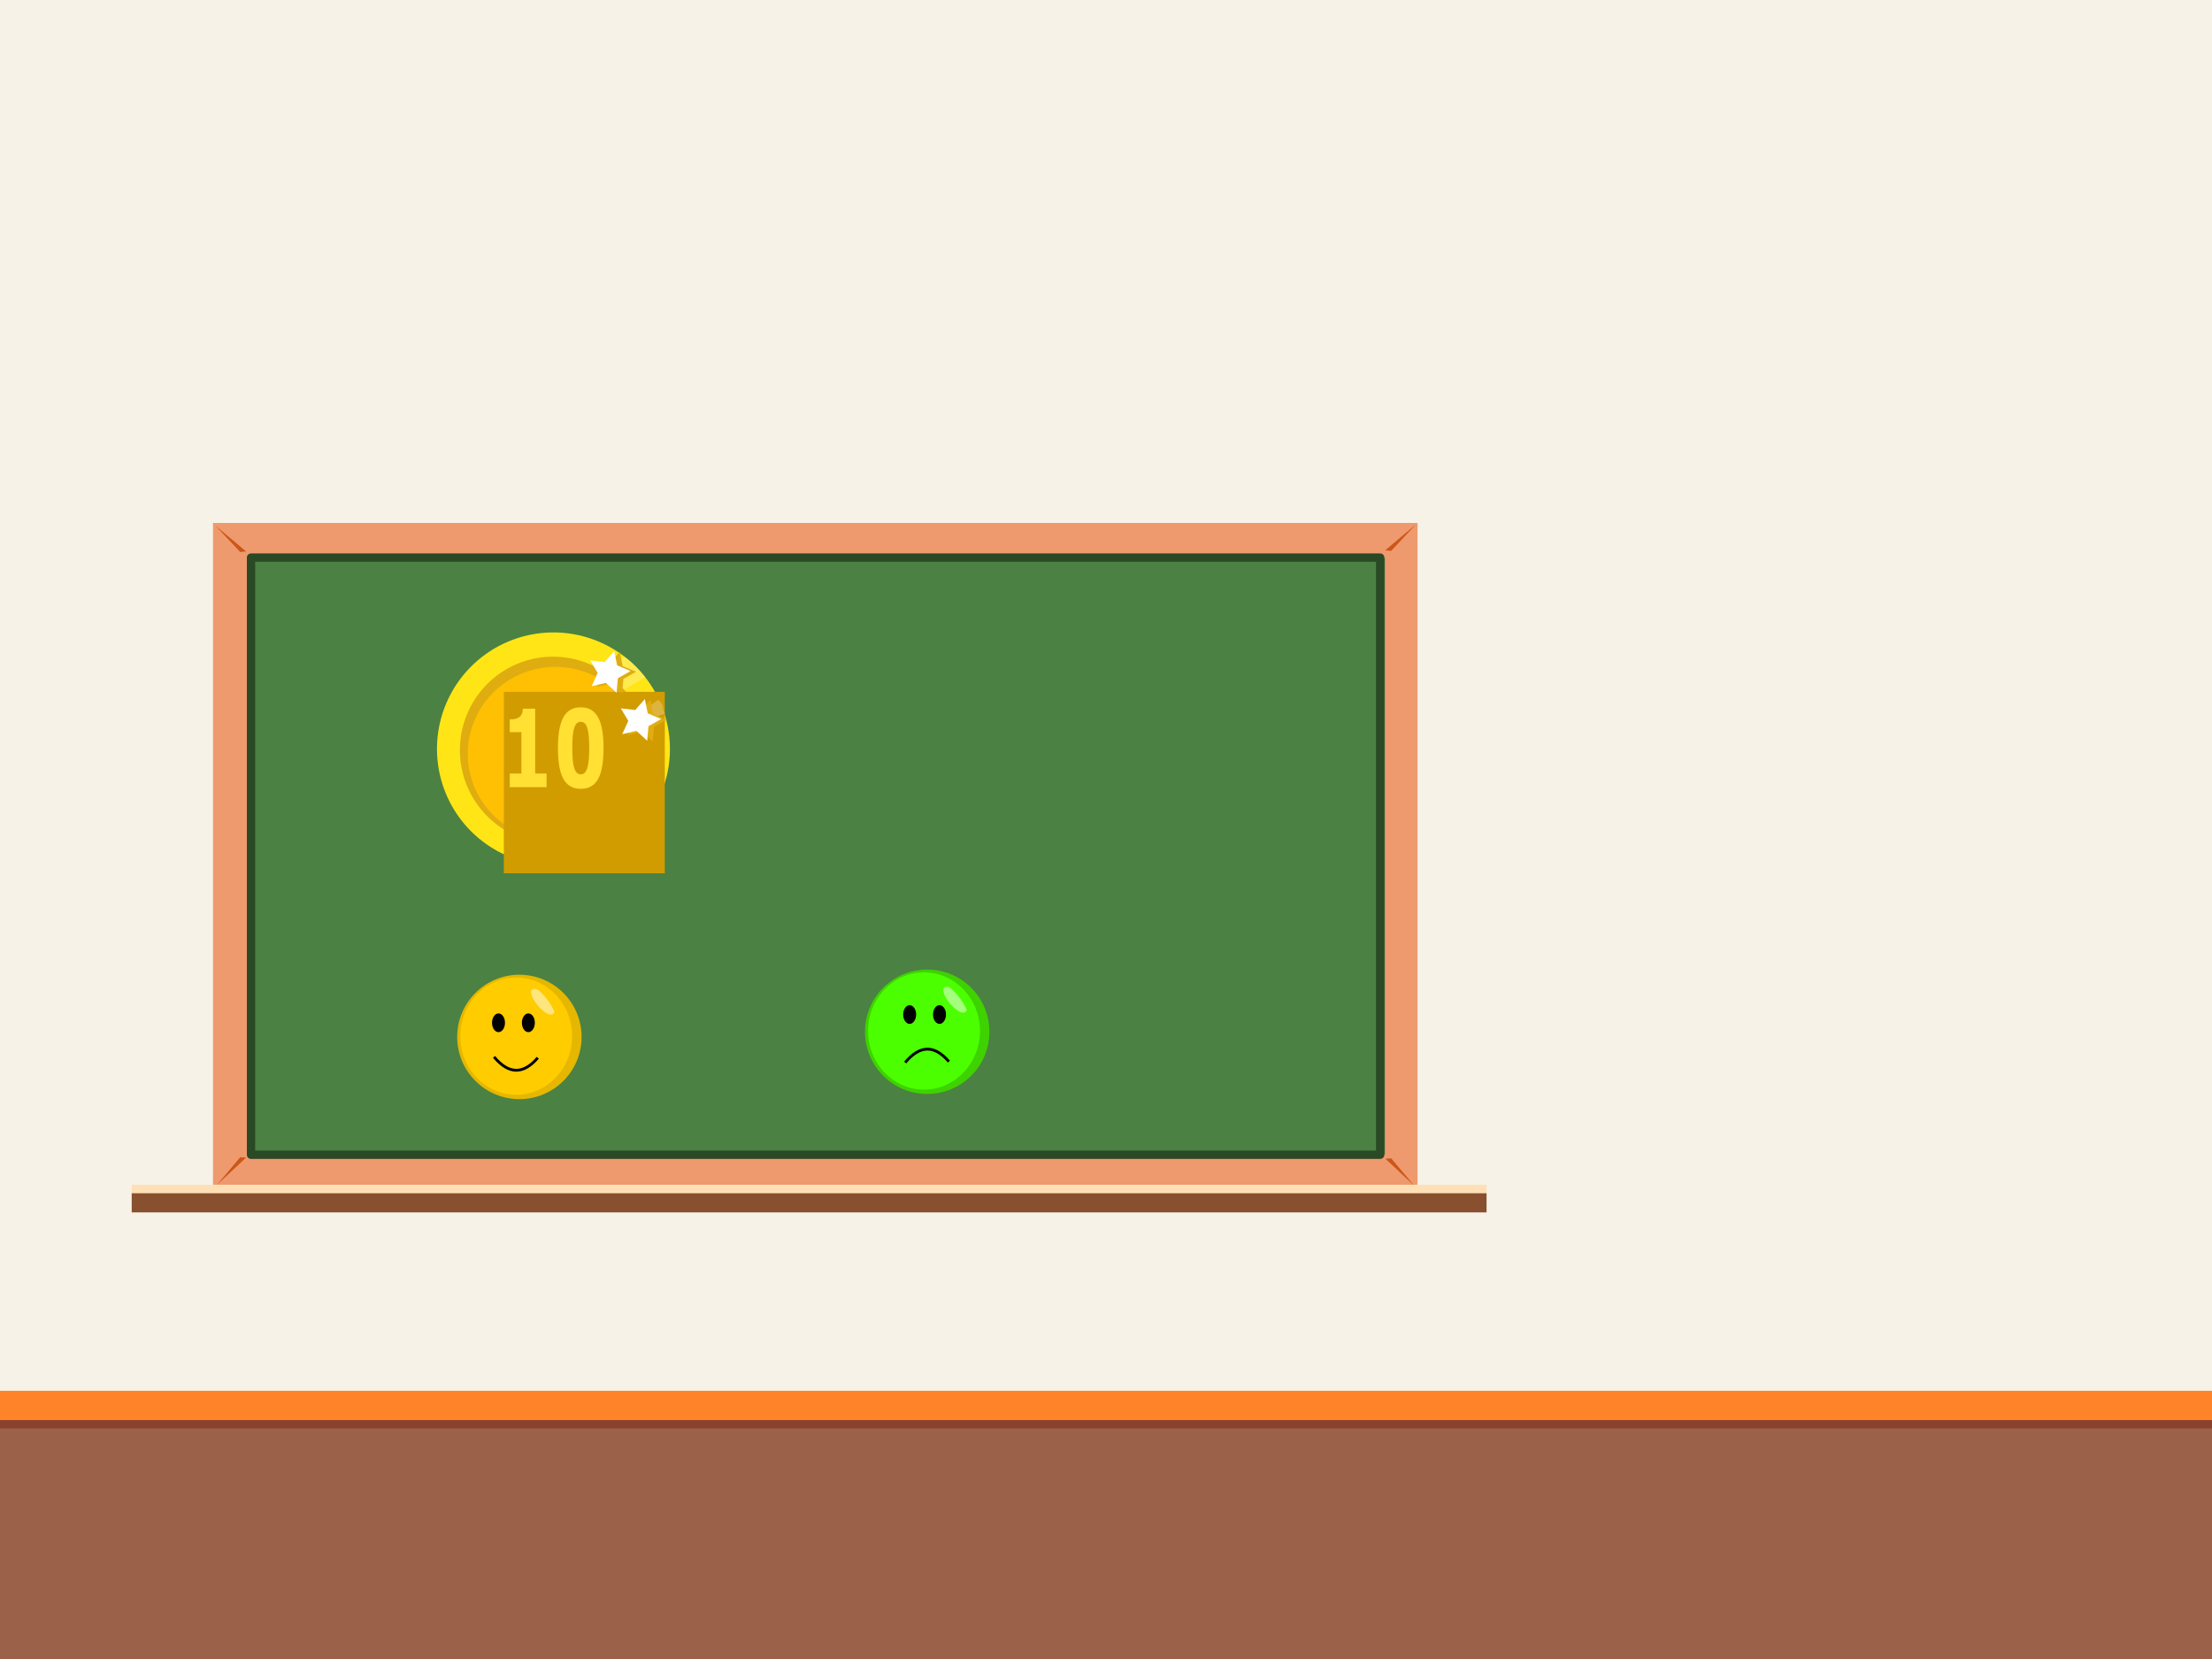 <?xml version="1.0" encoding="UTF-8" standalone="no"?>
<!-- Created with Inkscape (http://www.inkscape.org/) -->

<svg
   xmlns:dc="http://purl.org/dc/elements/1.1/"
   xmlns:cc="http://creativecommons.org/ns#"
   xmlns:rdf="http://www.w3.org/1999/02/22-rdf-syntax-ns#"
   xmlns:svg="http://www.w3.org/2000/svg"
   xmlns="http://www.w3.org/2000/svg"
   xmlns:xlink="http://www.w3.org/1999/xlink"
   xmlns:sodipodi="http://sodipodi.sourceforge.net/DTD/sodipodi-0.dtd"
   xmlns:inkscape="http://www.inkscape.org/namespaces/inkscape"
   width="211.667mm"
   height="158.75mm"
   viewBox="0 0 211.667 158.75"
   version="1.1"
   id="svg11512"
   sodipodi:docname="win-bg.svg"
   inkscape:version="0.92.3 (2405546, 2018-03-11)">
  <rect x="0" y="0" width="211.667" height="158.75" fill="#333333" stroke="none"/>
  <defs
     id="defs11506">
    <linearGradient
       inkscape:collect="always"
       xlink:href="#linearGradient10508"
       id="linearGradient10510"
       x1="31.868"
       y1="98.818"
       x2="125.096"
       y2="62.907"
       gradientUnits="userSpaceOnUse"
       gradientTransform="translate(-1.512,40.732)" />
    <linearGradient
       inkscape:collect="always"
       id="linearGradient10508">
      <stop
         style="stop-color:#000000;stop-opacity:0.511"
         offset="0"
         id="stop10504" />
      <stop
         style="stop-color:#000000;stop-opacity:0"
         offset="1"
         id="stop10506" />
    </linearGradient>
  </defs>
  <sodipodi:namedview
     id="base"
     pagecolor="#ffffff"
     bordercolor="#666666"
     borderopacity="1.0"
     inkscape:pageopacity="0.0"
     inkscape:pageshadow="2"
     inkscape:zoom="0.98994949"
     inkscape:cx="281.88291"
     inkscape:cy="293.16057"
     inkscape:document-units="mm"
     inkscape:current-layer="g7412"
     showgrid="false"
     inkscape:window-width="1600"
     inkscape:window-height="837"
     inkscape:window-x="-8"
     inkscape:window-y="-8"
     inkscape:window-maximized="1" />
  <g
     inkscape:label="Layer 1"
     inkscape:groupmode="layer"
     id="layer1"
     transform="translate(1.512,-40.732)">
    <rect
       style="fill:url(#linearGradient10510);fill-opacity:1;stroke:none;stroke-width:0.794;stroke-linejoin:round;stroke-miterlimit:4;stroke-dasharray:none;stroke-dashoffset:0;stroke-opacity:1"
       id="rect10502"
       width="108.05"
       height="57.144"
       x="22.508"
       y="94.086" />
    <rect
       style="fill:#f6f2e7;fill-opacity:1;stroke:none;stroke-width:0.786;stroke-linejoin:round;stroke-miterlimit:4;stroke-dasharray:none;stroke-dashoffset:0;stroke-opacity:1"
       id="rect10276"
       width="211.667"
       height="158.75"
       x="-1.512"
       y="40.732" />
    <g
       id="g10361"
       transform="translate(-12.452,28.365)">
      <rect
         y="62.409"
         x="31.321"
         height="63.43"
         width="115.266"
         id="rect10092-1"
         style="fill:#ee9a6e;fill-opacity:1;stroke:none;stroke-width:0.413;stroke-linejoin:round;stroke-miterlimit:4;stroke-dasharray:none;stroke-opacity:1" />
      <rect
         y="65.756"
         x="34.776"
         height="57.065"
         width="108.691"
         id="rect10092"
         style="fill:#4b8143;fill-opacity:1;stroke:none;stroke-width:0.38;stroke-linejoin:round;stroke-miterlimit:4;stroke-dasharray:none;stroke-opacity:1" />
      <rect
         y="65.721"
         x="34.96"
         height="57.144"
         width="108.051"
         id="rect10092-1-2"
         style="fill:none;fill-opacity:1;stroke:#2a4925;stroke-width:0.794;stroke-linejoin:round;stroke-miterlimit:4;stroke-dasharray:none;stroke-opacity:1" />
      <path
         style="fill:#cc5617;fill-opacity:1;stroke:none;stroke-width:0.265px;stroke-linecap:butt;stroke-linejoin:miter;stroke-opacity:1"
         d="m 31.559,62.672 2.932,2.461 -0.562,0.06 z"
         id="path10198"
         inkscape:connector-curvature="0" />
      <path
         style="fill:#cc5617;fill-opacity:1;stroke:none;stroke-width:0.265px;stroke-linecap:butt;stroke-linejoin:miter;stroke-opacity:1"
         d="m 146.419,62.553 -2.923,2.472 0.563,0.058 z"
         id="path10198-7"
         inkscape:connector-curvature="0" />
      <path
         style="fill:#cc5617;fill-opacity:1;stroke:none;stroke-width:0.265px;stroke-linecap:butt;stroke-linejoin:miter;stroke-opacity:1"
         d="m 31.694,125.752 2.794,-2.616 -0.565,-0.03 z"
         id="path10198-9"
         inkscape:connector-curvature="0" />
      <path
         style="fill:#cc5617;fill-opacity:1;stroke:none;stroke-width:0.265px;stroke-linecap:butt;stroke-linejoin:miter;stroke-opacity:1"
         d="m 146.298,125.859 -2.794,-2.616 0.565,-0.03 z"
         id="path10198-9-9"
         inkscape:connector-curvature="0" />
      <g
         transform="translate(0,-2.117)"
         id="g10274">
        <rect
           y="128.646"
           x="23.543"
           height="1.852"
           width="129.646"
           id="rect10245"
           style="fill:#88502e;fill-opacity:1;stroke:none;stroke-width:0.731;stroke-linejoin:round;stroke-miterlimit:4;stroke-dasharray:none;stroke-dashoffset:0;stroke-opacity:1" />
        <rect
           y="127.852"
           x="23.543"
           height="0.794"
           width="129.646"
           id="rect10245-1"
           style="fill:#ffe0b6;fill-opacity:1;stroke:none;stroke-width:0.479;stroke-linejoin:round;stroke-miterlimit:4;stroke-dasharray:none;stroke-dashoffset:0;stroke-opacity:1" />
      </g>
      <g
         transform="matrix(1.016,0,0,1.016,-66.597,-20.129)"
         id="g7552">
        <circle
           style="fill:#e5b700;fill-opacity:1;stroke:none;stroke-width:0.026;stroke-linejoin:round;stroke-miterlimit:4;stroke-dasharray:none;stroke-opacity:1"
           id="path6626-61"
           cx="125.234"
           cy="129.646"
           r="5.859" />
        <ellipse
           style="fill:#ffcc00;fill-opacity:1;stroke:none;stroke-width:0.024;stroke-linejoin:round;stroke-miterlimit:4;stroke-dasharray:none;stroke-opacity:1"
           id="path6626-61-5"
           cx="124.933"
           cy="129.572"
           rx="5.27"
           ry="5.522" />
        <path
           style="fill:#fffefc;fill-opacity:0.495;stroke:none;stroke-width:0.386px;stroke-linecap:butt;stroke-linejoin:miter;stroke-opacity:1"
           d="m 126.575,125.114 c 0.338,-0.276 1.696,1.333 1.961,2.203 -0.521,1.054 -2.979,-1.962 -1.961,-2.203 z"
           id="path7175"
           inkscape:connector-curvature="0"
           sodipodi:nodetypes="ccc" />
        <ellipse
           style="fill:#000000;fill-opacity:1;stroke:none;stroke-width:0.238;stroke-linejoin:round;stroke-miterlimit:4;stroke-dasharray:none;stroke-opacity:0.253"
           id="path7461"
           cx="126.08"
           cy="128.312"
           rx="0.61"
           ry="0.883" />
        <ellipse
           style="fill:#000000;fill-opacity:1;stroke:none;stroke-width:0.238;stroke-linejoin:round;stroke-miterlimit:4;stroke-dasharray:none;stroke-opacity:0.253"
           id="path7461-6"
           cx="123.267"
           cy="128.312"
           rx="0.61"
           ry="0.883" />
        <path
           style="fill:none;stroke:#000000;stroke-width:0.265px;stroke-linecap:butt;stroke-linejoin:miter;stroke-opacity:1"
           d="m 122.846,131.524 c 1.373,1.651 2.747,1.684 4.12,0.084 v 0"
           id="path7478"
           inkscape:connector-curvature="0"
           sodipodi:nodetypes="ccc" />
      </g>
      <g
         transform="matrix(1.016,0,0,1.016,-38.909,-32.555)"
         id="g7567">
        <circle
           style="fill:#3ed200;fill-opacity:1;stroke:none;stroke-width:0.026;stroke-linejoin:round;stroke-miterlimit:4;stroke-dasharray:none;stroke-opacity:1"
           id="path6626-61-7"
           cx="136.392"
           cy="141.389"
           r="5.859" />
        <ellipse
           style="fill:#4cff00;fill-opacity:1;stroke:none;stroke-width:0.024;stroke-linejoin:round;stroke-miterlimit:4;stroke-dasharray:none;stroke-opacity:1"
           id="path6626-61-5-3"
           cx="136.091"
           cy="141.315"
           rx="5.27"
           ry="5.522" />
        <ellipse
           style="fill:#000000;fill-opacity:1;stroke:none;stroke-width:0.238;stroke-linejoin:round;stroke-miterlimit:4;stroke-dasharray:none;stroke-opacity:0.253"
           id="path7461-3"
           cx="137.551"
           cy="139.765"
           rx="0.61"
           ry="0.883" />
        <ellipse
           style="fill:#000000;fill-opacity:1;stroke:none;stroke-width:0.238;stroke-linejoin:round;stroke-miterlimit:4;stroke-dasharray:none;stroke-opacity:0.253"
           id="path7461-6-6"
           cx="134.738"
           cy="139.765"
           rx="0.61"
           ry="0.883" />
        <path
           style="fill:none;stroke:#000000;stroke-width:0.265px;stroke-linecap:butt;stroke-linejoin:miter;stroke-opacity:1"
           d="m 134.317,144.287 c 1.373,-1.651 2.747,-1.684 4.12,-0.084 v 0"
           id="path7478-8"
           inkscape:connector-curvature="0"
           sodipodi:nodetypes="ccc" />
        <path
           style="fill:#fffefc;fill-opacity:0.495;stroke:none;stroke-width:0.386px;stroke-linecap:butt;stroke-linejoin:miter;stroke-opacity:1"
           d="m 138.15,137.16 c 0.338,-0.276 1.696,1.333 1.961,2.203 -0.521,1.054 -2.979,-1.962 -1.961,-2.203 z"
           id="path7175-5"
           inkscape:connector-curvature="0"
           sodipodi:nodetypes="ccc" />
      </g>
      <g
         transform="matrix(1.829,0,0,1.829,-176.323,-56.277)"
         id="g8823">
        <g
           id="g7412"
           transform="matrix(0.185,0,0,0.185,100.719,49.368)">
          <path
             d="m 198.463,147.81 a 32.937,32.937 0 0 1 -32.929,32.937 32.937,32.937 0 0 1 -32.945,-32.921 32.937,32.937 0 0 1 32.913,-32.953 32.937,32.937 0 0 1 32.961,32.905"
             sodipodi:open="true"
             sodipodi:end="6.2822254"
             sodipodi:start="0"
             sodipodi:ry="32.936897"
             sodipodi:rx="32.936901"
             sodipodi:cy="147.81007"
             sodipodi:cx="165.52591"
             sodipodi:type="arc"
             id="path7217-0"
             style="fill:#ffe515;fill-opacity:1;stroke:none;stroke-width:0.272;stroke-linejoin:round;stroke-miterlimit:4;stroke-dasharray:none;stroke-opacity:0.253" />
          <path
             d="m 191.769,148.143 a 26.349,26.416 0 0 1 -26.343,26.416 26.349,26.416 0 0 1 -26.356,-26.403 26.349,26.416 0 0 1 26.33,-26.429 26.349,26.416 0 0 1 26.368,26.391"
             sodipodi:open="true"
             sodipodi:end="6.2822254"
             sodipodi:start="0"
             sodipodi:ry="26.416002"
             sodipodi:rx="26.349411"
             sodipodi:cy="148.14305"
             sodipodi:cx="165.41924"
             sodipodi:type="arc"
             id="path7217-2-8"
             style="fill:#dfad10;fill-opacity:1;stroke:none;stroke-width:0.218;stroke-linejoin:round;stroke-miterlimit:4;stroke-dasharray:none;stroke-opacity:0.253" />
          <path
             d="m 190.916,149.193 a 24.811,24.58 0 0 1 -24.805,24.58 24.811,24.58 0 0 1 -24.816,-24.568 24.811,24.58 0 0 1 24.793,-24.592 24.811,24.58 0 0 1 24.828,24.556"
             sodipodi:open="true"
             sodipodi:end="6.2822254"
             sodipodi:start="0"
             sodipodi:ry="24.579832"
             sodipodi:rx="24.810522"
             sodipodi:cy="149.1927"
             sodipodi:cx="166.10533"
             sodipodi:type="arc"
             id="path7217-2-2-8"
             style="fill:#ffbf03;fill-opacity:1;stroke:none;stroke-width:0.204;stroke-linejoin:round;stroke-miterlimit:4;stroke-dasharray:none;stroke-opacity:0.253" />
          <g
             transform="translate(16.038,45.267)"
             id="g7291-2">
            <flowRoot
               xml:space="preserve"
               id="flowRoot7251-7-2"
               style="font-style:normal;font-weight:normal;font-size:40px;line-height:1.25;font-family:sans-serif;letter-spacing:0px;word-spacing:0px;fill:#d19c00;fill-opacity:1;stroke:none"
               transform="matrix(0.402,0,0,0.571,-43.053,-224.384)"><flowRegion
                 id="flowRegion7253-6-6"
                 style="fill:#d19c00;fill-opacity:1"><rect
                   id="rect7255-7-1"
                   width="113.257"
                   height="89.886"
                   x="444.039"
                   y="544.27"
                   style="fill:#d19c00;fill-opacity:1" /></flowRegion><flowPara
                 id="flowPara7257-1-5"
                 style="font-style:normal;font-variant:normal;font-weight:bold;font-stretch:normal;font-size:53.333px;font-family:sans-serif;-inkscape-font-specification:'sans-serif Bold';fill:#d19c00;fill-opacity:1">10</flowPara></flowRoot>            <g
               aria-label="10"
               transform="matrix(0.402,0,0,0.571,-44.161,-225.192)"
               style="font-style:normal;font-weight:normal;font-size:40px;line-height:1.25;font-family:sans-serif;letter-spacing:0px;word-spacing:0px;fill:#ffe033;fill-opacity:1;stroke:none"
               id="flowRoot7251-8">
              <path
                 sodipodi:type="inkscape:offset"
                 inkscape:radius="0"
                 inkscape:original="M 500.91406 553.36914 C 498.06684 553.36914 495.61893 553.79579 493.57031 554.64648 C 491.5217 555.49718 489.85503 556.77322 488.57031 558.47461 C 487.28559 560.19336 486.34809 562.29275 485.75781 564.77539 C 485.16753 567.25802 484.87305 570.18467 484.87305 573.55273 C 484.87305 576.81662 485.1595 579.71528 485.73242 582.25 C 486.30534 584.76737 487.23285 586.87674 488.51758 588.57812 C 489.78494 590.27951 491.44358 591.56358 493.49219 592.43164 C 495.5408 593.29969 498.01476 593.73437 500.91406 593.73438 C 503.86545 593.73438 506.34743 593.30968 508.36133 592.45898 C 510.37521 591.59092 512.02583 590.31489 513.31055 588.63086 C 514.56055 586.98155 515.48003 584.87217 516.07031 582.30273 C 516.66059 579.71593 516.95508 576.78928 516.95508 573.52539 C 516.95508 570.2615 516.66862 567.38889 516.0957 564.90625 C 515.52279 562.40625 514.6033 560.3049 513.33594 558.60352 C 512.05122 556.8674 510.40256 555.56532 508.38867 554.69727 C 506.37478 553.81185 503.88281 553.36914 500.91406 553.36914 z M 460.23633 554.04688 C 460.16688 555.08854 459.90646 555.95594 459.45508 556.65039 C 459.00369 557.34483 458.32661 557.90972 457.42383 558.34375 C 456.65994 558.70834 455.70638 558.96875 454.56055 559.125 C 453.41471 559.26389 452.2168 559.33398 450.9668 559.33398 L 450.9668 565.66211 L 459.14258 565.66211 L 459.14258 586.15625 L 450.9668 586.15625 L 450.9668 592.92773 L 476.85156 592.92773 L 476.85156 586.15625 L 468.85742 586.15625 L 468.85742 554.04688 L 460.23633 554.04688 z M 500.91406 560.53125 C 503.04948 560.53125 504.57791 561.52886 505.49805 563.52539 C 506.41819 565.50456 506.87695 568.83789 506.87695 573.52539 C 506.87695 578.1608 506.4082 581.49414 505.4707 583.52539 C 504.5332 585.55664 503.01476 586.57227 500.91406 586.57227 C 498.81337 586.57227 497.29492 585.55664 496.35742 583.52539 C 495.41992 581.49414 494.95117 578.17882 494.95117 573.57812 C 494.95117 568.8559 495.40994 565.50456 496.33008 563.52539 C 497.25021 561.52886 498.77864 560.53125 500.91406 560.53125 z "
                 style="font-style:normal;font-variant:normal;font-weight:bold;font-stretch:normal;font-size:53.333px;font-family:sans-serif;-inkscape-font-specification:'sans-serif Bold';fill:#ffe033;fill-opacity:1"
                 id="path16017"
                 d="m 500.914,553.369 c -2.847,0 -5.295,0.427 -7.344,1.277 -2.049,0.851 -3.715,2.127 -5,3.828 -1.285,1.719 -2.222,3.818 -2.812,6.301 -0.59,2.483 -0.885,5.409 -0.885,8.777 0,3.264 0.286,6.163 0.859,8.697 0.573,2.517 1.5,4.627 2.785,6.328 1.267,1.701 2.926,2.985 4.975,3.854 2.049,0.868 4.523,1.303 7.422,1.303 2.951,0 5.433,-0.425 7.447,-1.275 2.014,-0.868 3.664,-2.144 4.949,-3.828 1.25,-1.649 2.169,-3.759 2.76,-6.328 0.59,-2.587 0.885,-5.513 0.885,-8.777 0,-3.264 -0.286,-6.136 -0.859,-8.619 -0.573,-2.5 -1.492,-4.601 -2.76,-6.303 -1.285,-1.736 -2.933,-3.038 -4.947,-3.906 -2.014,-0.885 -4.506,-1.328 -7.475,-1.328 z m -40.678,0.678 c -0.07,1.042 -0.33,1.909 -0.781,2.604 -0.451,0.694 -1.128,1.259 -2.031,1.693 -0.764,0.365 -1.717,0.625 -2.863,0.781 -1.146,0.139 -2.344,0.209 -3.594,0.209 v 6.328 h 8.176 v 20.494 h -8.176 v 6.771 h 25.885 v -6.771 h -7.994 v -32.109 z m 40.678,6.484 c 2.135,0 3.664,0.998 4.584,2.994 0.92,1.979 1.379,5.312 1.379,10 0,4.635 -0.469,7.969 -1.406,10 -0.938,2.031 -2.456,3.047 -4.557,3.047 -2.101,0 -3.619,-1.016 -4.557,-3.047 -0.938,-2.031 -1.406,-5.347 -1.406,-9.947 0,-4.722 0.459,-8.074 1.379,-10.053 0.92,-1.997 2.449,-2.994 4.584,-2.994 z" />
            </g>
          </g>
          <path
             sodipodi:nodetypes="ccccc"
             inkscape:connector-curvature="0"
             id="path7293-7"
             d="m 185.429,121.665 -4.564,5.061 c 1.709,1.334 3.31,2.72 4.683,4.333 l 6.005,-3.567 c -1.784,-2.08 -3.524,-4.182 -6.124,-5.827 z"
             style="fill:#ffffff;fill-opacity:0.247;stroke:none;stroke-width:0.265px;stroke-linecap:butt;stroke-linejoin:miter;stroke-opacity:1" />
          <path
             sodipodi:nodetypes="ccccc"
             inkscape:connector-curvature="0"
             id="path7293-8-1"
             d="m 195.195,133.911 -5.645,3.944 c 0.907,2.001 0.003,0.085 0.907,2.001 l 6.603,-1.999 c -1.178,-2.474 0.215,-1.679 -1.865,-3.946 z"
             style="fill:#ffffff;fill-opacity:0.247;stroke:none;stroke-width:0.265px;stroke-linecap:butt;stroke-linejoin:miter;stroke-opacity:1" />
        </g>
        <g
           id="g7588"
           transform="translate(0,-0.529)">
          <path
             inkscape:transform-center-y="-0.020119815"
             inkscape:transform-center-x="-0.090340555"
             d="m 134.934,74.342 -0.562,-0.515 -0.743,0.171 0.316,-0.694 -0.393,-0.654 0.758,0.086 0.5,-0.575 0.152,0.747 0.702,0.298 -0.664,0.376 z"
             inkscape:randomized="0"
             inkscape:rounded="0"
             inkscape:flatsided="false"
             sodipodi:arg2="1.8282236"
             sodipodi:arg1="1.199905"
             sodipodi:r2="0.57414448"
             sodipodi:r1="1.1482888"
             sodipodi:cy="73.27224"
             sodipodi:cx="134.51817"
             sodipodi:sides="5"
             id="path7569-5"
             style="fill:#dfad10;fill-opacity:1;stroke:none;stroke-width:0.238;stroke-linejoin:round;stroke-miterlimit:4;stroke-dasharray:none;stroke-opacity:0.253"
             sodipodi:type="star" />
          <path
             inkscape:transform-center-y="-0.020119815"
             inkscape:transform-center-x="-0.090340555"
             d="m 134.644,74.303 -0.562,-0.515 -0.743,0.171 0.316,-0.694 -0.393,-0.654 0.758,0.086 0.5,-0.575 0.152,0.747 0.702,0.298 -0.664,0.376 z"
             inkscape:randomized="0"
             inkscape:rounded="0"
             inkscape:flatsided="false"
             sodipodi:arg2="1.8282236"
             sodipodi:arg1="1.199905"
             sodipodi:r2="0.57414448"
             sodipodi:r1="1.1482888"
             sodipodi:cy="73.233269"
             sodipodi:cx="134.22827"
             sodipodi:sides="5"
             id="path7569"
             style="fill:#ffffff;fill-opacity:1;stroke:none;stroke-width:0.238;stroke-linejoin:round;stroke-miterlimit:4;stroke-dasharray:none;stroke-opacity:0.253"
             sodipodi:type="star" />
        </g>
        <g
           transform="translate(1.602,1.981)"
           id="g7588-8">
          <path
             inkscape:transform-center-y="-0.020119815"
             inkscape:transform-center-x="-0.090340555"
             d="m 134.934,74.342 -0.562,-0.515 -0.743,0.171 0.316,-0.694 -0.393,-0.654 0.758,0.086 0.5,-0.575 0.152,0.747 0.702,0.298 -0.664,0.376 z"
             inkscape:randomized="0"
             inkscape:rounded="0"
             inkscape:flatsided="false"
             sodipodi:arg2="1.8282236"
             sodipodi:arg1="1.199905"
             sodipodi:r2="0.57414448"
             sodipodi:r1="1.1482888"
             sodipodi:cy="73.27224"
             sodipodi:cx="134.51817"
             sodipodi:sides="5"
             id="path7569-5-7"
             style="fill:#dfad10;fill-opacity:1;stroke:none;stroke-width:0.238;stroke-linejoin:round;stroke-miterlimit:4;stroke-dasharray:none;stroke-opacity:0.253"
             sodipodi:type="star" />
          <path
             inkscape:transform-center-y="-0.020119815"
             inkscape:transform-center-x="-0.090340555"
             d="m 134.644,74.303 -0.562,-0.515 -0.743,0.171 0.316,-0.694 -0.393,-0.654 0.758,0.086 0.5,-0.575 0.152,0.747 0.702,0.298 -0.664,0.376 z"
             inkscape:randomized="0"
             inkscape:rounded="0"
             inkscape:flatsided="false"
             sodipodi:arg2="1.8282236"
             sodipodi:arg1="1.199905"
             sodipodi:r2="0.57414448"
             sodipodi:r1="1.1482888"
             sodipodi:cy="73.233269"
             sodipodi:cx="134.22827"
             sodipodi:sides="5"
             id="path7569-2"
             style="fill:#ffffff;fill-opacity:1;stroke:none;stroke-width:0.238;stroke-linejoin:round;stroke-miterlimit:4;stroke-dasharray:none;stroke-opacity:0.253"
             sodipodi:type="star" />
        </g>
      </g>
    </g>
    <rect
       style="fill:#9b6149;fill-opacity:1;stroke:none;stroke-width:0.786;stroke-linejoin:round;stroke-miterlimit:4;stroke-dasharray:none;stroke-dashoffset:0;stroke-opacity:1"
       id="rect10278"
       width="211.667"
       height="22.49"
       x="-1.512"
       y="176.993" />
    <rect
       style="fill:#ff8329;fill-opacity:1;stroke:none;stroke-width:0.296;stroke-linejoin:round;stroke-miterlimit:4;stroke-dasharray:none;stroke-dashoffset:0;stroke-opacity:1"
       id="rect10278-6"
       width="211.667"
       height="3.175"
       x="-1.512"
       y="173.818" />
    <rect
       style="fill:#89422c;fill-opacity:1;stroke:none;stroke-width:0.148;stroke-linejoin:round;stroke-miterlimit:4;stroke-dasharray:none;stroke-dashoffset:0;stroke-opacity:1"
       id="rect10278-6-1"
       width="211.667"
       height="0.794"
       x="-1.512"
       y="176.624" />
  </g>
</svg>
